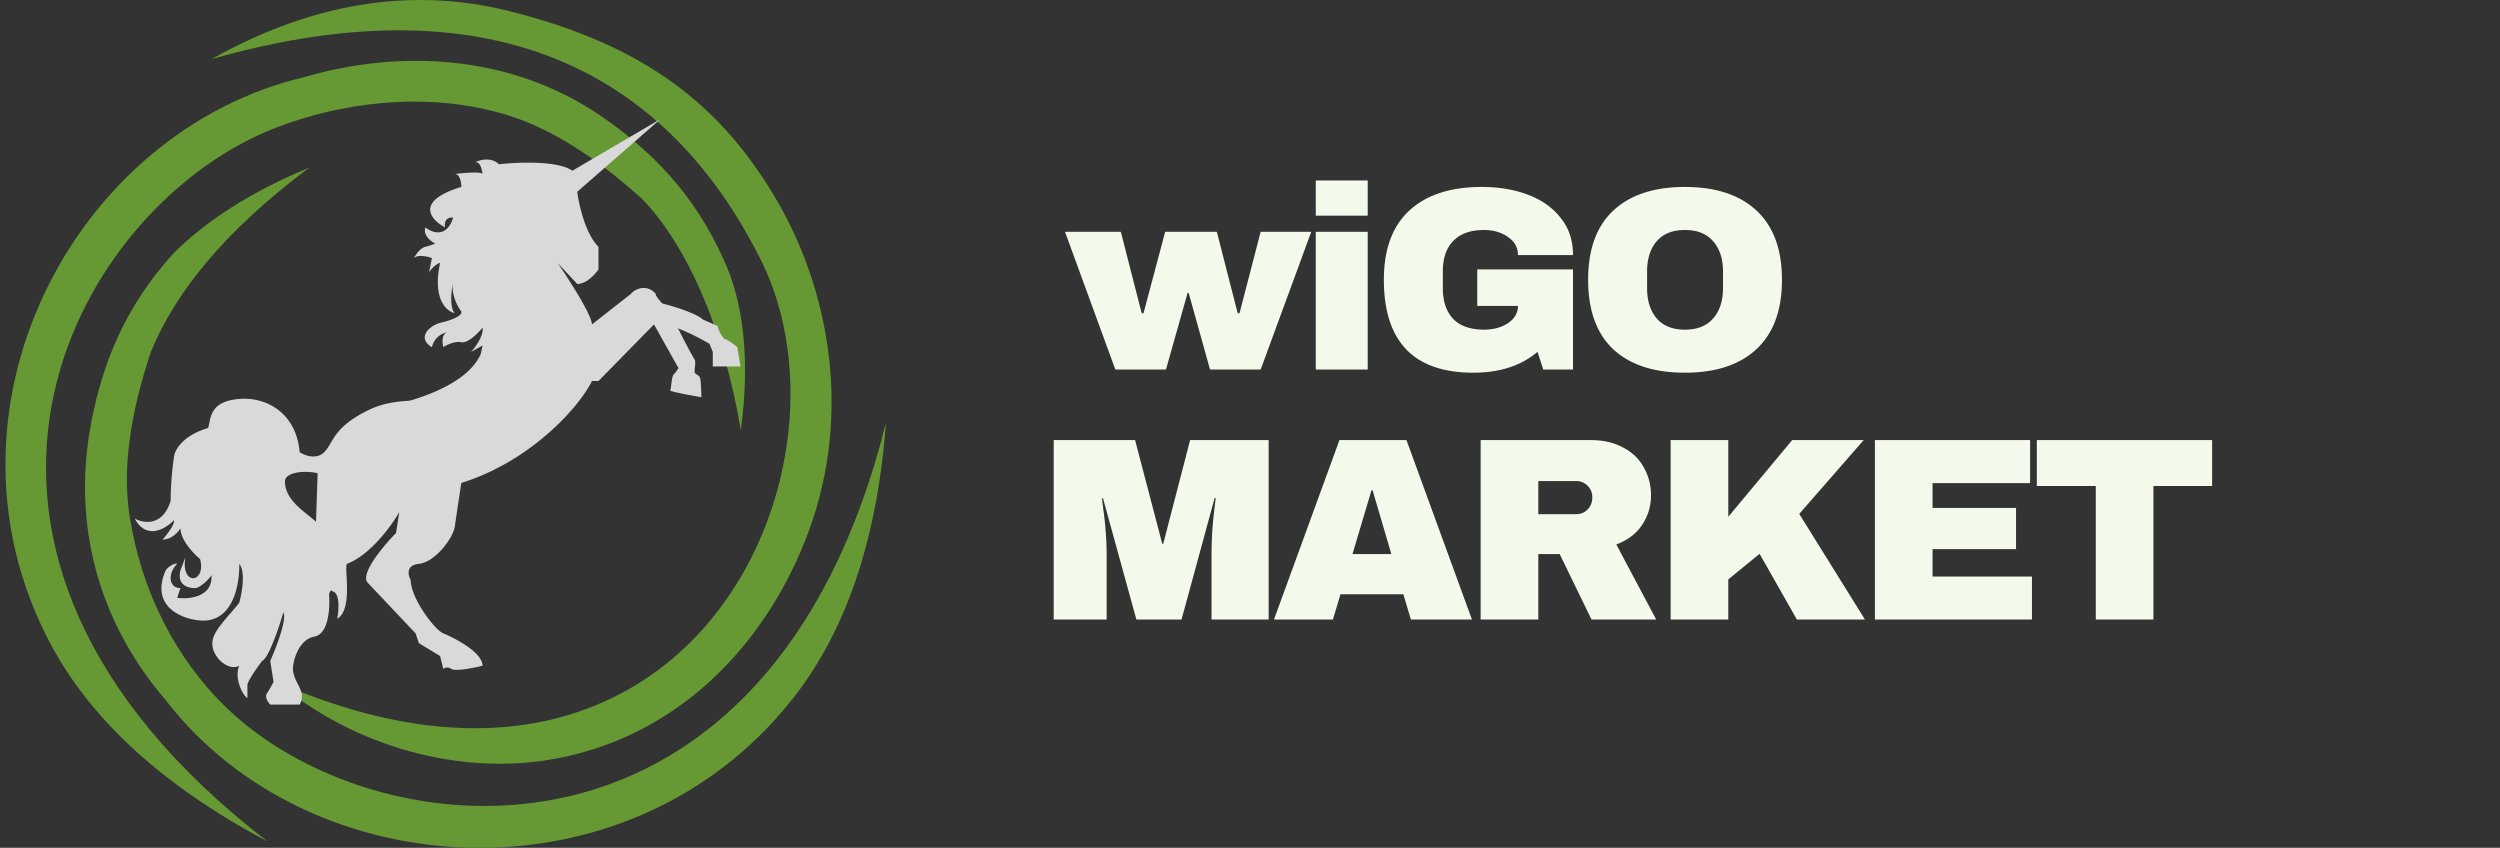 <svg xmlns="http://www.w3.org/2000/svg" width="230" height="78" fill="none" viewBox="0 0 230 78"><rect x="0" y="0" width="230" height="78" fill="#333333" stroke="none"/><path fill="#669934" d="M16.002 23.265c2.945-2.932 7.037-5.6 12.468-7.853-7.745 5.76-12.384 11.534-14.59 16.965-2.012 6.01-2.706 11.289-1.84 15.776 1.362 7.745 5.163 13.624 9.22 17.36C35.53 78.662 70.833 81.639 81.5 38.927c-.805 11.013-3.825 19.383-8.642 25.448-15.129 19.05-44.388 17.264-57.642 0C9.442 57.642 6.438 48.74 8.44 38.628c.982-4.958 2.905-10.269 7.562-15.363"/><path fill="#669934" d="M25.466 62.737c7.51 6.251 16.94 8.38 24.643 7.229 12.142-1.814 20.518-10.747 24.34-21.218 3.883-10.64 1.974-22.125-3.285-30.833C66.327 9.905 59.567 4.148 46.648.972 38.682-.987 29.518-.218 19.457 5.44c32.93-9.406 45.491 8.482 50.496 18.38l.14.28c9.447 19.34-6.803 55.225-44.627 38.636"/><path fill="#669934" d="M66.585 23.904c1.806 3.858 2.446 9.217 1.57 15.67-1.562-9.354-5-17.09-9.11-21.297-4.724-4.265-9.31-7.04-13.8-8.08-7.695-1.919-15.565-.275-20.66 1.876-17.93 7.569-35.033 38.308.016 65.334C14.772 72.199 8.282 66.06 4.648 59.234-6.765 37.794 6.783 12.041 28.093 7.068c8.557-2.488 18.89-2.181 27.4 3.744 4.173 2.905 8.288 6.805 11.092 13.092"/><path fill="#d9d9d9" fill-rule="evenodd" d="M29.822 41.605c-.72.714-1.802.297-2.253 0-.3-3.572-3.005-5.06-5.408-4.912-2.5.155-2.734 1.337-2.922 2.295a8 8 0 0 1-.083.384c-2.403.714-3.104 2.084-3.154 2.679-.1.645-.301 2.351-.301 4.018-.721 2.381-2.504 2.084-3.305 1.637 1.082 2.024 2.854.943 3.605.149.12.357-.65 1.34-1.051 1.786.841 0 1.452-.695 1.652-1.042 0 1.072 1.202 2.332 1.803 2.828.601 2.232-1.803 2.53-1.352-.149l-.45 1.19c-.301 1.191.45 1.638 1.351 1.638.34 0 1.102-.596 1.503-1.191.12 2.024-2.053 2.232-3.155 2.084l.3-.893c-1.081 0-1.201-1.34-.3-2.233-.1-.099-.751.15-1.052.596-1.652 3.72 2.254 4.755 3.756 4.613 2.524-.238 3.055-3.473 3.005-5.209.6.715.25 2.68 0 3.572-.194.27-.478.597-.785.95-.65.746-1.403 1.61-1.62 2.324-.45 1.488 1.353 3.125 2.404 2.53-.45 1.042.2 2.58.752 2.977v-1.191c0-.357.901-1.637 1.352-2.232.6-.238 1.552-3.076 1.953-4.465.36.595-.651 3.224-1.202 4.465l.3 1.934c-.1.199-.36.685-.6 1.042-.241.357.1.843.3 1.042h2.704c.414-.74.131-1.297-.174-1.899-.248-.489-.511-1.006-.427-1.673.1-.794.63-2.44 1.953-2.679s1.452-2.678 1.352-3.87c.05-.198.18-.535.3-.297.721.12.601 1.736.451 2.53 1.035-.615.93-2.642.861-3.942-.03-.587-.053-1.025.04-1.118 2.164-.833 4.107-3.522 4.808-4.762l-.3 1.935c-1.052 1.041-3.456 3.869-2.555 4.613l4.357 4.614.3.893 1.953 1.19.3 1.19c.1-.098.391-.237.752 0 .36.239 2.053-.098 2.854-.297 0-1.19-2.404-2.48-3.605-2.976-.842-.358-3.005-3.275-3.005-4.912-.25-.446-.45-1.369.751-1.488 1.503-.149 3.155-2.38 3.305-3.423.12-.833.45-3.026.601-4.018 6.49-2.024 10.917-7.094 12.018-9.376h.601l5.108-5.209 2.253 4.019-.3.446c-.254.167-.3.54-.356 1.006-.024.197-.05.41-.095.631.5.199 2.854.595 2.854.595s0-.894-.084-1.637c-.03-.26-.204-.37-.348-.46a.6.6 0 0 1-.169-.135c-.037-.184-.013-.37.01-.555.027-.213.054-.427-.01-.64-.327-.555-.64-1.151-.948-1.737-.682-1.297-1.337-2.84-2.056-3.467-.074-.064-.054-.048-.256-.3-.168-.21-.345-.43-.345-.593-.841-.953-1.953-.397-2.253 0l-3.606 2.827c0-.833-2.103-4.117-3.155-5.655l1.803 1.935c.842 0 1.653-.893 1.953-1.34v-2.083c-1.202-1.19-1.803-3.87-1.953-5.06l7.662-6.697-8.112 4.762c-1.322-.952-5.058-.794-6.76-.595-.722-.715-1.803-.397-2.254-.149.48-.238.701.595.751 1.042-.12-.238-1.752-.1-2.554 0 .481 0 .601.793.601 1.19-4.326 1.31-2.804 3.027-1.502 3.721-.12-.833.45-.942.751-.893-.6 1.905-1.953 1.39-2.554.893-.24.714.501 1.29.902 1.488-.1.05-.421.179-.902.298-.48.119-.901.744-1.051 1.042.36-.357 1.252-.15 1.652 0l-.276 1.367a.4.4 0 0 0-.024.12l.024-.12c.136-.37.803-.92 1.027-.92-.72 3.333.601 4.464 1.352 4.613-.521-.517-.283-2.155-.183-2.773-.135 1.12.454 2.203.784 2.624.12.476-1.252.893-1.953 1.042-.35.099-1.111.446-1.352 1.041-.24.596.3 1.042.601 1.191.24-.953 1.002-1.29 1.352-1.34-.48.239-.4.993-.3 1.34.3-.198 1.051-.566 1.652-.447.601.12 1.552-.843 1.953-1.339.12.714-.65 1.786-1.051 2.232l1.051-.595-.15.744c-.751 1.786-3.005 3.274-6.46 4.316-.065.02-.209.03-.413.046-.697.052-2.099.157-3.493.847-2.373 1.175-2.965 2.19-3.438 2.998-.19.325-.36.616-.618.872m-.6 1.934c-1.202-.297-3.005-.09-3.005.744 0 1.406 1.179 2.35 2.145 3.125.261.209.507.406.71.596z" clip-rule="evenodd"/><path fill="#d9d9d9" d="M64.675 29.4c-.601-.594-3.255-1.438-4.507-1.636l1.051 2.232c.481-.238 2.805.893 4.057 1.637l.3.744v1.34h2.554l-.3-1.786c-.301-.248-.962-.744-1.202-.744-.361-.476-.551-.794-.601-1.19z"/><path fill="#f3faeb" d="m111.324 34-1.968-7.056h-.096L107.268 34h-4.656L97.98 21.328h5.136l1.92 7.488h.168l1.992-7.488h4.752l1.92 7.488h.168l1.944-7.488h4.656L115.98 34zm9.728-14.16V16.6h4.776v3.24zm0 14.16V21.328h4.776V34zm15.264-16.8q2.376 0 4.272.72t3 2.136q1.128 1.392 1.128 3.408h-5.064q0-1.032-.912-1.656-.912-.648-2.208-.648-1.872 0-2.832 1.008-.96.984-.96 2.808v1.536q0 1.824.96 2.832.96.984 2.832.984 1.296 0 2.208-.6.912-.624.912-1.584h-3.744v-3.36h8.808V34h-2.736l-.528-1.632q-2.256 1.92-5.904 1.92-4.104 0-6.168-2.136-2.064-2.16-2.064-6.408 0-4.2 2.328-6.36 2.352-2.184 6.672-2.184m18.696 0q4.272 0 6.6 2.184t2.328 6.36-2.328 6.36-6.6 2.184-6.6-2.16q-2.304-2.184-2.304-6.384t2.304-6.36q2.328-2.184 6.6-2.184m0 3.96q-1.704 0-2.592 1.032t-.888 2.784v1.536q0 1.752.888 2.784t2.592 1.032 2.592-1.032q.912-1.032.912-2.784v-1.536q0-1.752-.912-2.784-.888-1.032-2.592-1.032M111.46 57v-5.952q0-1.104.072-2.256.096-1.176.192-1.968t.12-1.008h-.096L108.7 57h-4.152l-3.072-11.16h-.096q.024.216.12 1.008.12.768.216 1.944.096 1.152.096 2.256V57H96.94V40.488h7.488l2.496 9.528h.096l2.472-9.528h7.224V57zm18.344 0-.696-2.328h-5.784L122.628 57h-5.424l6.024-16.512h6.168L135.42 57zm-5.376-6.024h3.576l-1.728-5.88h-.096zm27.464-5.424q0 1.512-.816 2.736t-2.376 1.8L152.372 57h-5.952l-2.928-6.024h-1.968V57h-5.304V40.488h10.104q1.776 0 3.024.696 1.272.672 1.896 1.848.648 1.152.648 2.52m-5.4.216q0-.648-.432-1.08a1.44 1.44 0 0 0-1.056-.432h-3.48v3.048h3.48q.624 0 1.056-.432.432-.456.432-1.104m18.391-5.28h6.576l-5.928 6.792 6.048 9.72h-6.264l-3.432-6.048-2.88 2.352V57h-5.304V40.488h5.304v7.056zm7.609 0h14.28v3.96h-8.976v2.28h7.68v3.792h-7.68v2.52h9.144V57h-14.448zm25.624 4.224V57h-5.304V44.712h-5.424v-4.224h16.128v4.224z"/></svg>